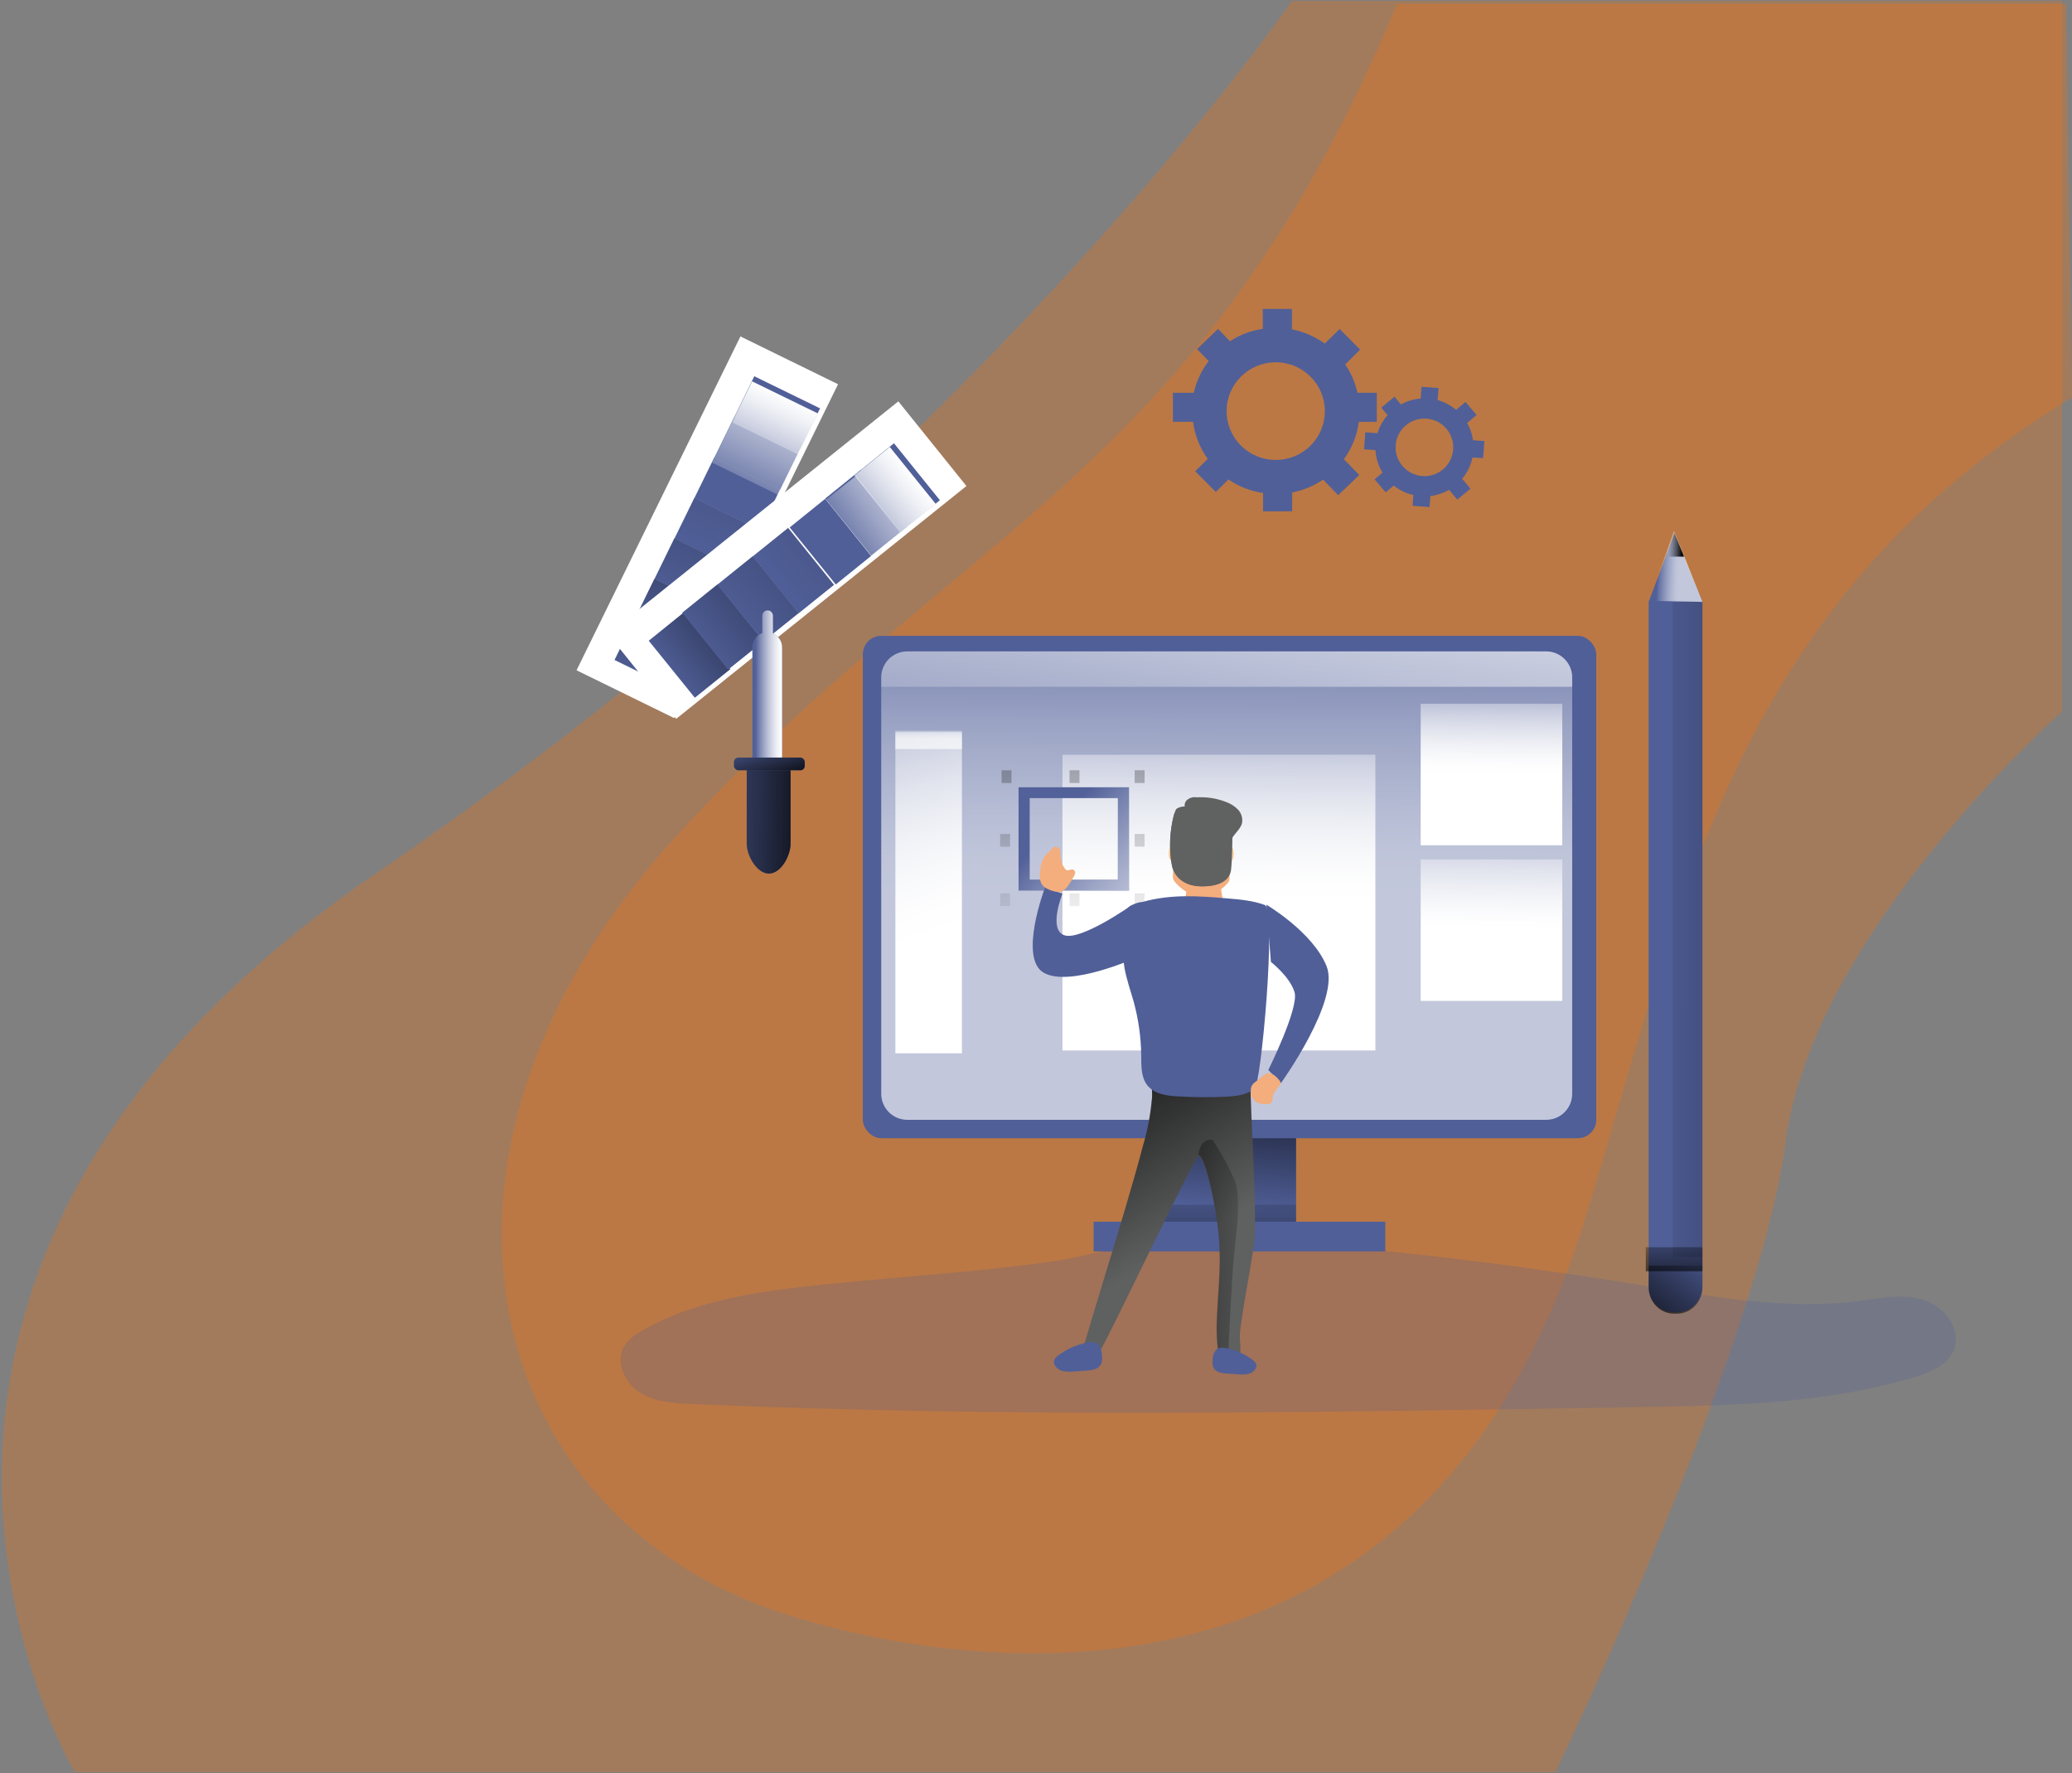 <svg width="1053" height="901" viewBox="0 0 1053 901" fill="none" xmlns="http://www.w3.org/2000/svg">
<rect x="0" y="0" width="1053" height="901" fill="#808080" stroke="none"/>
<path d="M344.5 424C488.5 267 610 241.5 710 2H1050L1053 202C877 308.5 853.064 466.889 805 621C710.5 924 420 827.933 391 817.5C240.546 763.373 200.5 581 344.5 424Z" fill="#FF7200" fill-opacity="0.27"/>
<path d="M191.5 443.5C495 236.314 656.5 0.5 656.5 0.5H1048V361.5C1048 361.5 921.5 473.5 907.5 580C893.5 686.5 790.5 900.5 790.5 900.5H38C38 900.5 -112 650.687 191.5 443.5Z" fill="#FF7200" fill-opacity="0.27"/>
<path opacity="0.24" d="M424.382 652.166C390.982 655.525 356.556 659.218 327.165 675.645C323.231 677.849 319.237 680.447 317.067 684.413C312.711 692.392 317.654 702.908 325.326 707.71C332.998 712.512 342.464 713.059 351.492 713.454C512.254 720.46 673.257 717.709 834.155 714.974C880.88 714.183 928.343 713.272 973.123 699.701C981.171 697.27 990.019 693.623 993.048 685.675C997.012 675.28 987.969 663.761 977.418 660.524C966.868 657.288 955.609 659.704 944.696 661.117C906.804 666.026 868.581 658.519 830.854 652.516C757 640.784 680.372 631.241 605.567 629.463C580.065 628.87 558.285 637.714 533.325 641.21C497.287 646.285 460.616 648.519 424.382 652.166Z" fill="#505F98"/>
<path d="M293 340.599L376.291 170.956L425.897 195.248L342.607 364.891L293 340.599Z" fill="white"/>
<path d="M312.304 335.371L322.452 314.637L355.864 330.947L345.715 351.682L312.304 335.371Z" fill="#505F98"/>
<path d="M312.304 335.371L322.452 314.637L355.864 330.947L345.715 351.682L312.304 335.371Z" fill="url(#paint0_linear_16_3)"/>
<path d="M322.454 314.798L332.603 294.064L366.014 310.374L355.865 331.109L322.454 314.798Z" fill="#505F98"/>
<path d="M322.454 314.798L332.603 294.064L366.014 310.374L355.865 331.109L322.454 314.798Z" fill="url(#paint1_linear_16_3)"/>
<path d="M332.591 294.219L342.739 273.484L376.151 289.795L366.002 310.529L332.591 294.219Z" fill="#505F98"/>
<path d="M332.591 294.219L342.739 273.484L376.151 289.795L366.002 310.529L332.591 294.219Z" fill="url(#paint2_linear_16_3)"/>
<path d="M342.756 273.661L352.904 252.927L386.316 269.237L376.167 289.972L342.756 273.661Z" fill="#505F98"/>
<path d="M342.756 273.661L352.904 252.927L386.316 269.237L376.167 289.972L342.756 273.661Z" fill="url(#paint3_linear_16_3)"/>
<path d="M352.899 253.068L363.048 232.334L396.459 248.644L386.31 269.379L352.899 253.068Z" fill="#505F98"/>
<path d="M363.049 232.511L373.198 211.776L406.609 228.086L396.46 248.821L363.049 232.511Z" fill="#505F98"/>
<path d="M373.186 211.931L383.334 191.197L416.746 207.507L406.597 228.242L373.186 211.931Z" fill="#505F98"/>
<path d="M361.907 235.091L372.056 214.356L405.467 230.666L395.319 251.401L361.907 235.091Z" fill="url(#paint4_linear_16_3)"/>
<path d="M372.064 214.504L382.213 193.77L415.624 210.08L405.475 230.815L372.064 214.504Z" fill="url(#paint5_linear_16_3)"/>
<rect x="588.159" y="569.032" width="70.519" height="58.964" fill="#505F98"/>
<rect x="588.159" y="569.032" width="70.519" height="58.964" fill="url(#paint6_linear_16_3)"/>
<rect x="438.487" y="323.107" width="372.741" height="255.273" rx="9.37" fill="#505F98"/>
<path opacity="0.65" d="M798.995 344.275V555.774C799.007 559.283 797.623 562.653 795.15 565.14C792.676 567.628 789.315 569.028 785.809 569.032H461.027C457.522 569.024 454.164 567.622 451.691 565.136C449.218 562.65 447.833 559.282 447.841 555.774V344.275C447.833 340.767 449.218 337.399 451.691 334.913C454.164 332.426 457.522 331.025 461.027 331.017H785.809C789.315 331.021 792.676 332.421 795.15 334.908C797.623 337.396 799.007 340.766 798.995 344.275V344.275Z" fill="url(#paint7_linear_16_3)"/>
<rect x="555.778" y="620.805" width="148.233" height="15.101" fill="#505F98"/>
<rect x="588.159" y="612.176" width="70.519" height="8.629" fill="url(#paint8_linear_16_3)"/>
<path fill-rule="evenodd" clip-rule="evenodd" d="M699.693 199.599V214.321L690.554 214.396C689.665 221.246 687.06 227.765 682.977 233.353L690.782 241.384L680.082 251.631L672.398 243.705C667.66 246.929 662.313 249.164 656.682 250.275V259.828H641.89V250.501C635.573 249.588 629.552 247.242 624.294 243.644L617.868 249.988L607.395 239.44L613.776 233.217C609.759 227.627 607.197 221.135 606.319 214.321H596.074V199.599H606.683C607.998 193.74 610.585 188.237 614.261 183.476L608.335 177.373L619.035 167.126L625.097 173.41C630.109 170.097 635.807 167.95 641.768 167.126V157H656.56V167.352C662.578 168.544 668.265 171.017 673.232 174.6L680.809 167.186L691.221 177.644L683.643 185.178C686.614 189.551 688.723 194.444 689.857 199.599H699.693ZM623.37 208.881C623.353 222.588 634.515 233.713 648.301 233.729C654.924 233.749 661.284 231.146 665.973 226.495C670.663 221.844 673.296 215.527 673.292 208.941C673.309 195.235 662.147 184.11 648.361 184.093C634.575 184.077 623.386 195.175 623.37 208.881Z" fill="#505F98"/>
<path fill-rule="evenodd" clip-rule="evenodd" d="M754.381 224.129L753.721 232.788L748.319 232.458C747.509 236.44 745.708 240.155 743.082 243.259L747.298 248.338L740.576 253.881L736.434 248.892C733.519 250.573 730.293 251.649 726.95 252.053L726.515 257.671L717.857 257.027L718.277 251.544C714.62 250.728 711.2 249.082 708.283 246.735L704.231 250.181L698.574 243.574L702.581 240.188C700.475 236.729 699.263 232.801 699.054 228.758L693.217 228.309L693.862 219.665L700.06 220.129C701.083 216.745 702.829 213.622 705.177 210.976L701.98 207.126L708.703 201.583L711.959 205.538C715.031 203.808 718.45 202.785 721.968 202.542L722.419 196.549L731.077 197.193L730.612 203.291C734.068 204.253 737.274 205.956 740.005 208.279L744.762 204.249L750.404 210.856L745.603 214.946C747.16 217.646 748.18 220.622 748.604 223.709L754.381 224.129ZM709.297 226.206C708.682 234.255 714.717 241.278 722.779 241.896C726.658 242.202 730.498 240.95 733.45 238.42C736.402 235.889 738.221 232.288 738.505 228.413C739.111 220.364 733.068 213.348 725.006 212.738C716.943 212.129 709.912 218.158 709.297 226.206Z" fill="#505F98"/>
<path d="M865.196 305.825V653.753C865.171 660.963 859.385 666.802 852.24 666.826H850.748C843.616 666.793 837.852 660.95 837.852 653.753V305.825L850.852 271.333L865.196 305.825Z" fill="#505F98"/>
<rect x="850.085" y="305.849" width="15.111" height="332.933" fill="url(#paint9_linear_16_3)"/>
<path opacity="0.65" d="M865.196 305.849L837.852 305.323L846.278 282.267L850.796 269.895L855.759 282.267L865.196 305.849V305.849Z" fill="url(#paint10_linear_16_3)"/>
<path d="M855.841 282.839H846.487L850.944 270.614L855.841 282.839V282.839Z" fill="url(#paint11_linear_16_3)"/>
<rect x="836.413" y="633.749" width="28.783" height="12.224" fill="url(#paint12_linear_16_3)"/>
<path d="M865.196 643.097V654.157C865.171 661.541 859.385 667.52 852.24 667.545H850.748C843.616 667.512 837.852 661.527 837.852 654.157V643.097H865.196Z" fill="url(#paint13_linear_16_3)"/>
<path d="M798.995 344.329V348.994H447.841V344.329C447.833 340.807 449.218 337.425 451.691 334.929C454.164 332.432 457.523 331.025 461.029 331.017H785.808C789.314 331.021 792.675 332.427 795.149 334.924C797.623 337.422 799.007 340.805 798.995 344.329V344.329Z" fill="url(#paint14_linear_16_3)"/>
<rect x="455.037" y="372.004" width="33.82" height="163.231" fill="url(#paint15_linear_16_3)"/>
<rect x="539.947" y="383.51" width="159.026" height="150.287" fill="url(#paint16_linear_16_3)"/>
<rect x="576.646" y="453.979" width="5.037" height="6.472" fill="url(#paint17_linear_16_3)"/>
<rect x="576.646" y="423.778" width="5.037" height="6.472" fill="url(#paint18_linear_16_3)"/>
<rect x="508.286" y="453.979" width="5.037" height="6.472" fill="url(#paint19_linear_16_3)"/>
<rect x="508.286" y="423.778" width="5.037" height="6.472" fill="url(#paint20_linear_16_3)"/>
<rect x="576.646" y="391.419" width="5.037" height="6.472" fill="url(#paint21_linear_16_3)"/>
<rect x="509.005" y="391.419" width="5.037" height="6.472" fill="url(#paint22_linear_16_3)"/>
<rect x="543.545" y="391.419" width="5.037" height="6.472" fill="url(#paint23_linear_16_3)"/>
<rect x="543.545" y="453.979" width="5.037" height="6.472" fill="url(#paint24_linear_16_3)"/>
<path fill-rule="evenodd" clip-rule="evenodd" d="M517.64 452.541H573.767V400.048H517.64V452.541ZM568.114 446.991H523.294V405.554H568.114V446.991Z" fill="#505F98"/>
<path fill-rule="evenodd" clip-rule="evenodd" d="M517.64 452.541H573.767V400.048H517.64V452.541ZM568.114 446.991H523.294V405.554H568.114V446.991Z" fill="url(#paint25_linear_16_3)"/>
<rect x="722" y="357.623" width="71.958" height="71.908" fill="url(#paint26_linear_16_3)"/>
<rect x="722" y="436.721" width="71.958" height="71.908" fill="url(#paint27_linear_16_3)"/>
<rect opacity="0.65" x="455.037" y="371.285" width="33.82" height="9.348" fill="url(#paint28_linear_16_3)"/>
<path d="M309.038 322.263L456.542 203.951L491.138 246.97L343.635 365.282L309.038 322.263Z" fill="white"/>
<path d="M329.693 325.591L347.718 311.051L371.148 340.021L353.122 354.561L329.693 325.591Z" fill="#505F98"/>
<path d="M329.693 325.591L347.718 311.051L371.148 340.021L353.122 354.561L329.693 325.591Z" fill="url(#paint29_linear_16_3)"/>
<path d="M346.676 311.378L364.676 296.904L387.999 325.833L369.999 340.307L346.676 311.378Z" fill="#505F98"/>
<path d="M346.676 311.378L364.676 296.904L387.999 325.833L369.999 340.307L346.676 311.378Z" fill="url(#paint30_linear_16_3)"/>
<path d="M364.613 297.048L382.613 282.574L405.936 311.503L387.936 325.977L364.613 297.048Z" fill="#505F98"/>
<path d="M364.613 297.048L382.613 282.574L405.936 311.503L387.936 325.977L364.613 297.048Z" fill="url(#paint31_linear_16_3)"/>
<path d="M382.538 282.728L400.538 268.254L423.861 297.183L405.861 311.657L382.538 282.728Z" fill="#505F98"/>
<path d="M382.538 282.728L400.538 268.254L423.861 297.183L405.861 311.657L382.538 282.728Z" fill="url(#paint32_linear_16_3)"/>
<path d="M401.32 268.018L419.345 253.478L442.775 282.448L424.749 296.988L401.32 268.018Z" fill="#505F98"/>
<path d="M419.354 253.349L437.38 238.81L460.809 267.779L442.784 282.319L419.354 253.349Z" fill="#505F98"/>
<path d="M436.33 239.731L454.33 225.257L477.653 254.185L459.653 268.66L436.33 239.731Z" fill="#505F98"/>
<path d="M457.916 270.771L442.744 282.839L419.778 253.919L434.95 241.851L457.916 270.771V270.771Z" fill="url(#paint33_linear_16_3)"/>
<path d="M434.204 241.598L452.204 227.124L475.527 256.052L457.527 270.526L434.204 241.598Z" fill="url(#paint34_linear_16_3)"/>
<path d="M397.471 328.967V417.306H382.36V328.967C382.36 325.703 384.387 322.798 387.407 321.733V312.914C387.407 311.395 388.612 310.164 390.098 310.164C391.585 310.164 392.79 311.395 392.79 312.914V321.882C395.608 323.06 397.455 325.856 397.471 328.967V328.967Z" fill="#505F98"/>
<path d="M397.471 328.967V417.306H382.36V328.967C382.36 325.703 384.387 322.798 387.407 321.733V312.914C387.407 311.395 388.612 310.164 390.098 310.164C391.585 310.164 392.79 311.395 392.79 312.914V321.882C395.608 323.06 397.455 325.856 397.471 328.967V328.967Z" fill="url(#paint35_linear_16_3)"/>
<rect x="373.005" y="384.948" width="35.979" height="6.472" rx="2.245" fill="#505F98"/>
<path d="M390.771 443.912V443.912C384.606 443.912 379.482 434.697 379.482 428.548V387.824H401.788V428.548C401.788 434.697 396.92 443.912 390.771 443.912Z" fill="#505F98"/>
<rect x="373.005" y="384.948" width="35.979" height="6.472" rx="2.245" fill="url(#paint36_linear_16_3)"/>
<path d="M390.771 443.912V443.912C384.606 443.912 379.482 434.827 379.482 428.766V391.419H401.788V428.766C401.788 434.827 396.92 443.912 390.771 443.912Z" fill="url(#paint37_linear_16_3)"/>
<path d="M534.653 487.057C534.168 484.494 533.863 480.866 534.793 480.616C536.755 480.064 534.653 487.057 534.653 487.057Z" fill="#28353D"/>
<path d="M637.667 627.641C637.318 636.698 630.298 669.982 630.07 679.054C630.07 682.073 630.875 686.707 629.903 689.62C627.897 695.794 620.786 694.948 619.859 691.311L619.51 689.499C616.212 671.869 621.515 651.868 619.51 628.849C618.309 614.796 612.718 587.701 609.056 587.52C607.126 587.52 563.077 680.382 559.248 686.103C557.364 688.986 552.061 688.533 549.493 690.858C546.925 693.182 570.887 620.456 580.931 582.026C583.273 574.093 584.8 565.946 585.489 557.708C585.762 552.953 584.228 551.353 588.619 549.949C591.658 548.983 595.867 549.255 599.119 549.029C602.659 548.757 635.586 548.697 635.586 551.021C635.266 563.64 638.518 606.72 637.667 627.641Z" fill="#606161"/>
<path d="M637.667 627.641C637.318 636.698 630.298 669.982 630.07 679.054C630.07 682.073 630.875 686.707 629.903 689.62C627.897 695.794 620.786 694.948 619.859 691.311L619.51 689.499C616.212 671.869 621.515 651.868 619.51 628.849C618.309 614.796 612.718 587.701 609.056 587.52C607.126 587.52 563.077 680.382 559.248 686.103C557.364 688.986 552.061 688.533 549.493 690.858C546.925 693.182 570.887 620.456 580.931 582.026C583.273 574.093 584.8 565.946 585.489 557.708C585.762 552.953 584.228 551.353 588.619 549.949C591.658 548.983 595.867 549.255 599.119 549.029C602.659 548.757 635.586 548.697 635.586 551.021C635.266 563.64 638.518 606.72 637.667 627.641Z" fill="url(#paint38_linear_16_3)"/>
<path d="M598.784 434.671C598.507 431.805 597.154 430.25 595.831 430.25C594.508 430.25 593.692 431.774 593.969 434.671C594.032 436.809 595.646 438.589 597.784 438.879C599.123 438.879 599.077 437.537 598.784 434.671Z" fill="#FFCD9C"/>
<path d="M622.078 434.679C622.258 431.807 623.579 430.25 624.944 430.25C626.31 430.25 627.195 431.777 626.985 434.679C626.966 436.846 625.352 438.653 623.234 438.879C621.883 438.879 621.868 437.55 622.078 434.679Z" fill="#FFCD9C"/>
<path d="M624.756 447.272C624.57 448.786 618.16 455.417 610.864 455.417C603.569 455.417 597.546 449.361 596.274 446.938C595.001 444.516 600.123 413.355 603.088 410.751C606.052 408.147 618.066 409.858 619.075 411.236C621.497 414.491 625.548 441.23 624.756 447.272Z" fill="#F4AD7D"/>
<path d="M621.741 423.761C620.749 424.237 616.855 414.316 616.038 412.65C615.221 410.984 615.352 409.274 616.344 408.798C617.336 408.322 618.794 409.303 619.611 410.954C620.428 412.605 622.718 423.3 621.741 423.761Z" fill="#FFCD9C"/>
<path d="M599.902 423.05C598.873 422.7 601.597 412.401 602.191 410.621C602.785 408.842 604.118 407.67 605.089 408.02C606.059 408.37 606.465 410.104 605.871 411.899C605.277 413.694 600.873 423.4 599.902 423.05Z" fill="#FFCD9C"/>
<path d="M603.984 446.069H619.634L621.979 460.898C613.454 465.488 608.483 464.982 601.831 459.886L603.984 446.069Z" fill="#F4AD7D"/>
<path d="M610.466 449.039C610.466 448.766 611.117 448.536 611.905 448.536C612.693 448.536 613.344 448.766 613.344 449.039C613.344 449.312 612.71 449.356 611.905 449.356C611.1 449.356 610.466 449.327 610.466 449.039Z" fill="#F4AD7D"/>
<path d="M625.59 442.336C626.183 438.802 627.149 413.501 624.78 410.152C622.41 406.803 608.224 404.637 606.072 405.16C601.255 406.327 602.097 409.768 602.097 409.768C600.665 409.79 599.264 410.176 598.028 410.89C596.376 411.996 592.9 427.941 595.674 440.001C596.922 445.424 601.832 450.14 610.313 450.37C620.758 450.647 624.873 446.714 625.59 442.336Z" fill="#606161"/>
<path d="M606.131 406.349C607.252 405.404 608.705 404.958 610.157 405.112C614.567 405.088 618.942 405.901 623.054 407.51C625.334 408.309 627.404 409.62 629.109 411.344C630.825 413.116 631.616 415.6 631.243 418.05C630.486 421.655 626.702 423.885 625.461 427.352C624.462 430.132 625.173 432.821 625.203 435.616C625.223 437.876 625.061 440.134 624.719 442.368C624.023 446.721 620.042 450.631 609.824 450.372C601.59 450.143 596.822 445.453 595.611 440.061C593.972 431.111 594.402 421.901 596.868 413.146C601.305 414.177 605.846 414.69 610.4 414.674C615.228 414.714 620.043 414.15 624.734 412.994C625.536 417.668 625.521 427.031 625.264 434.027" fill="#606161"/>
<path d="M580.871 458.261C578.402 458.467 576.023 459.289 573.95 460.652C570.399 463.45 570.129 468.67 570.189 473.213C570.068 479.507 570.504 485.8 571.493 492.017C572.556 497.718 574.489 503.194 576.077 508.774C578.58 517.856 579.894 527.226 579.987 536.649C579.987 541.824 579.897 547.51 583.118 551.556C586.639 555.949 592.871 556.806 598.474 557.122C606.429 557.588 614.414 557.649 622.369 557.318C627.702 557.077 633.38 556.55 637.605 553.271C640.975 550.654 648.87 462.096 642.743 459.855C636.616 457.614 630.024 457.042 623.522 456.501C608.946 455.267 595.223 454.289 580.871 458.261Z" fill="#505F98"/>
<path d="M626.762 641.868C625.981 651.909 624.117 688.399 624.117 688.399L619.367 688.234C616.106 670.702 621.351 650.814 619.367 627.923C618.18 613.949 612.649 587.006 609.027 586.826C610.109 577.82 616.196 579.171 616.196 579.171C620.623 585.782 624.441 592.78 627.604 600.08C631.226 609.566 627.559 631.781 626.762 641.868Z" fill="url(#paint39_linear_16_3)"/>
<path d="M537.34 689.135C536.598 689.683 536.035 690.434 535.72 691.293C535.552 692 535.62 692.742 535.915 693.407C536.754 695.105 538.343 696.322 540.218 696.704C542.071 697.057 543.968 697.122 545.841 696.897L551.839 696.497C553.365 696.461 554.879 696.218 556.337 695.773C557.797 695.321 559.002 694.294 559.666 692.934C560.019 691.934 560.157 690.871 560.07 689.815C560.07 684.921 558.331 680.945 552.903 682.142C547.218 683.196 541.877 685.596 537.34 689.135V689.135Z" fill="#505F98"/>
<path d="M636.959 691.32C637.641 691.821 638.157 692.504 638.446 693.286C638.6 693.923 638.539 694.591 638.274 695.191C637.509 696.729 636.05 697.829 634.331 698.163C632.636 698.491 630.898 698.553 629.183 698.346L623.738 697.981C622.353 697.951 620.978 697.736 619.654 697.34C618.319 696.93 617.219 695.997 616.618 694.765C616.296 693.86 616.169 692.9 616.243 691.945C616.243 687.525 617.808 683.883 622.799 685.01C627.973 685.967 632.833 688.132 636.959 691.32V691.32Z" fill="#505F98"/>
<path d="M643.566 459.732C643.566 459.732 667.091 473.512 674.157 490.932C681.222 508.352 651.017 550.336 651.017 550.336L644.553 543.73C644.553 543.73 660.319 512.051 657.882 504.128C655.444 496.204 645.896 488.82 645.896 488.82L643.566 459.732Z" fill="#505F98"/>
<path d="M576.646 486.956C576.646 486.956 543.936 501.611 530.644 494.419C517.352 487.227 531.036 451.103 531.036 451.103L539.938 454.125C539.938 454.125 532.5 472.542 541.009 475.277C549.518 478.011 575.016 460.047 575.016 460.047L576.646 486.956Z" fill="#505F98"/>
<path d="M638.228 549.6C637.287 550.211 636.524 551.032 636.009 551.988C635.7 552.799 635.589 553.664 635.684 554.52C635.626 556.598 636.572 558.59 638.259 559.948C639.444 560.583 640.772 560.949 642.137 561.019C642.973 561.156 643.829 561.156 644.665 561.019C645.519 560.867 646.231 560.322 646.558 559.572C646.67 559.097 646.716 558.61 646.698 558.124C646.806 555.736 648.606 553.782 650.095 551.828C650.455 551.451 650.687 550.983 650.762 550.482C650.753 549.929 650.546 549.393 650.172 548.963C649.164 547.602 646.667 545.098 644.665 545.315C642.664 545.533 639.779 548.413 638.228 549.6Z" fill="#F4AD7D"/>
<path d="M545.552 445.663C545.978 445.071 546.269 444.4 546.405 443.695C546.514 442.965 546.128 442.249 545.442 441.907C544.351 441.501 543.056 442.568 541.982 442.117C541.618 441.924 541.313 441.644 541.097 441.306C539.828 439.558 539.1 437.507 538.996 435.386C539.057 434.256 538.951 433.123 538.68 432.02C538.36 430.887 537.222 430.141 535.994 430.263C534.983 430.488 534.414 431.465 533.782 432.246C533.15 433.027 531.886 433.959 531.064 434.935C529.662 436.942 528.859 439.274 528.742 441.681C528.299 444.686 528.015 448.127 530.227 450.291C531.933 451.958 537.131 453.927 539.517 453.04C542.155 452.048 544.225 447.827 545.552 445.663Z" fill="#F4AD7D"/>
<defs>
<linearGradient id="paint0_linear_16_3" x1="401.605" y1="383.629" x2="448.168" y2="291.18" gradientUnits="userSpaceOnUse">
<stop stop-color="#010101" stop-opacity="0.01"/>
<stop offset="0.95" stop-color="#010101"/>
</linearGradient>
<linearGradient id="paint1_linear_16_3" x1="441.27" y1="380.896" x2="508.039" y2="250.318" gradientUnits="userSpaceOnUse">
<stop stop-color="#010101" stop-opacity="0.01"/>
<stop offset="0.95" stop-color="#010101"/>
</linearGradient>
<linearGradient id="paint2_linear_16_3" x1="527.546" y1="387.171" x2="626.314" y2="164.154" gradientUnits="userSpaceOnUse">
<stop stop-color="#010101" stop-opacity="0.01"/>
<stop offset="0.95" stop-color="#010101"/>
</linearGradient>
<linearGradient id="paint3_linear_16_3" x1="619.469" y1="399.03" x2="766.83" y2="77.311" gradientUnits="userSpaceOnUse">
<stop stop-color="#010101" stop-opacity="0.01"/>
<stop offset="0.36" stop-color="#010101" stop-opacity="0.36"/>
<stop offset="0.95" stop-color="#010101"/>
</linearGradient>
<linearGradient id="paint4_linear_16_3" x1="512.576" y1="323.513" x2="596.823" y2="149.787" gradientUnits="userSpaceOnUse">
<stop stop-color="white" stop-opacity="0.01"/>
<stop offset="0.07" stop-color="white" stop-opacity="0.22"/>
<stop offset="0.16" stop-color="white" stop-opacity="0.45"/>
<stop offset="0.25" stop-color="white" stop-opacity="0.65"/>
<stop offset="0.33" stop-color="white" stop-opacity="0.8"/>
<stop offset="0.4" stop-color="white" stop-opacity="0.91"/>
<stop offset="0.46" stop-color="white" stop-opacity="0.98"/>
<stop offset="0.51" stop-color="white"/>
</linearGradient>
<linearGradient id="paint5_linear_16_3" x1="456.433" y1="285.315" x2="502.595" y2="187.6" gradientUnits="userSpaceOnUse">
<stop stop-color="white" stop-opacity="0.01"/>
<stop offset="0.07" stop-color="white" stop-opacity="0.22"/>
<stop offset="0.16" stop-color="white" stop-opacity="0.45"/>
<stop offset="0.25" stop-color="white" stop-opacity="0.65"/>
<stop offset="0.33" stop-color="white" stop-opacity="0.8"/>
<stop offset="0.4" stop-color="white" stop-opacity="0.91"/>
<stop offset="0.46" stop-color="white" stop-opacity="0.98"/>
<stop offset="0.51" stop-color="white"/>
</linearGradient>
<linearGradient id="paint6_linear_16_3" x1="675.983" y1="618.16" x2="683.477" y2="527.026" gradientUnits="userSpaceOnUse">
<stop stop-color="#010101" stop-opacity="0.01"/>
<stop offset="0.95" stop-color="#010101"/>
</linearGradient>
<linearGradient id="paint7_linear_16_3" x1="387.12" y1="285.367" x2="385.168" y2="608.632" gradientUnits="userSpaceOnUse">
<stop stop-color="white" stop-opacity="0.01"/>
<stop offset="0.07" stop-color="white" stop-opacity="0.22"/>
<stop offset="0.16" stop-color="white" stop-opacity="0.45"/>
<stop offset="0.25" stop-color="white" stop-opacity="0.65"/>
<stop offset="0.33" stop-color="white" stop-opacity="0.8"/>
<stop offset="0.4" stop-color="white" stop-opacity="0.91"/>
<stop offset="0.46" stop-color="white" stop-opacity="0.98"/>
<stop offset="0.51" stop-color="white"/>
</linearGradient>
<linearGradient id="paint8_linear_16_3" x1="204.723" y1="600.005" x2="204.795" y2="702.282" gradientUnits="userSpaceOnUse">
<stop stop-color="#010101" stop-opacity="0.01"/>
<stop offset="0.95" stop-color="#010101"/>
</linearGradient>
<linearGradient id="paint9_linear_16_3" x1="834.99" y1="2896.03" x2="1055.17" y2="2896.07" gradientUnits="userSpaceOnUse">
<stop stop-color="#010101" stop-opacity="0.01"/>
<stop offset="0.95" stop-color="#010101"/>
</linearGradient>
<linearGradient id="paint10_linear_16_3" x1="841.746" y1="301.785" x2="863.562" y2="302.735" gradientUnits="userSpaceOnUse">
<stop stop-color="white" stop-opacity="0.01"/>
<stop offset="0.07" stop-color="white" stop-opacity="0.22"/>
<stop offset="0.16" stop-color="white" stop-opacity="0.45"/>
<stop offset="0.25" stop-color="white" stop-opacity="0.65"/>
<stop offset="0.33" stop-color="white" stop-opacity="0.8"/>
<stop offset="0.4" stop-color="white" stop-opacity="0.91"/>
<stop offset="0.46" stop-color="white" stop-opacity="0.98"/>
<stop offset="0.51" stop-color="white"/>
</linearGradient>
<linearGradient id="paint11_linear_16_3" x1="847.831" y1="281.538" x2="855.274" y2="281.86" gradientUnits="userSpaceOnUse">
<stop stop-color="#010101" stop-opacity="0.01"/>
<stop offset="0.95" stop-color="#010101"/>
</linearGradient>
<linearGradient id="paint12_linear_16_3" x1="792.725" y1="619.951" x2="792.946" y2="668.852" gradientUnits="userSpaceOnUse">
<stop stop-color="#010101" stop-opacity="0.01"/>
<stop offset="0.95" stop-color="#010101"/>
</linearGradient>
<linearGradient id="paint13_linear_16_3" x1="842.197" y1="613.098" x2="800.248" y2="665.071" gradientUnits="userSpaceOnUse">
<stop stop-color="#010101" stop-opacity="0.01"/>
<stop offset="0.95" stop-color="#010101"/>
</linearGradient>
<linearGradient id="paint14_linear_16_3" x1="1033.4" y1="417.282" x2="1057.98" y2="124.537" gradientUnits="userSpaceOnUse">
<stop stop-color="white" stop-opacity="0.01"/>
<stop offset="0.07" stop-color="white" stop-opacity="0.22"/>
<stop offset="0.16" stop-color="white" stop-opacity="0.45"/>
<stop offset="0.25" stop-color="white" stop-opacity="0.65"/>
<stop offset="0.33" stop-color="white" stop-opacity="0.8"/>
<stop offset="0.4" stop-color="white" stop-opacity="0.91"/>
<stop offset="0.46" stop-color="white" stop-opacity="0.98"/>
<stop offset="0.51" stop-color="white"/>
</linearGradient>
<linearGradient id="paint15_linear_16_3" x1="438.807" y1="338.114" x2="538.045" y2="602.931" gradientUnits="userSpaceOnUse">
<stop stop-color="white" stop-opacity="0.01"/>
<stop offset="0.07" stop-color="white" stop-opacity="0.22"/>
<stop offset="0.16" stop-color="white" stop-opacity="0.45"/>
<stop offset="0.25" stop-color="white" stop-opacity="0.65"/>
<stop offset="0.33" stop-color="white" stop-opacity="0.8"/>
<stop offset="0.4" stop-color="white" stop-opacity="0.91"/>
<stop offset="0.46" stop-color="white" stop-opacity="0.98"/>
<stop offset="0.51" stop-color="white"/>
</linearGradient>
<linearGradient id="paint16_linear_16_3" x1="513.253" y1="354.739" x2="510.862" y2="558.029" gradientUnits="userSpaceOnUse">
<stop stop-color="white" stop-opacity="0.01"/>
<stop offset="0.07" stop-color="white" stop-opacity="0.22"/>
<stop offset="0.16" stop-color="white" stop-opacity="0.45"/>
<stop offset="0.25" stop-color="white" stop-opacity="0.65"/>
<stop offset="0.33" stop-color="white" stop-opacity="0.8"/>
<stop offset="0.4" stop-color="white" stop-opacity="0.91"/>
<stop offset="0.46" stop-color="white" stop-opacity="0.98"/>
<stop offset="0.51" stop-color="white"/>
</linearGradient>
<linearGradient id="paint17_linear_16_3" x1="740.363" y1="492.597" x2="754.16" y2="77.028" gradientUnits="userSpaceOnUse">
<stop stop-color="#010101" stop-opacity="0.01"/>
<stop offset="0.95" stop-color="#010101"/>
</linearGradient>
<linearGradient id="paint18_linear_16_3" x1="739.75" y1="492.842" x2="753.548" y2="77.272" gradientUnits="userSpaceOnUse">
<stop stop-color="#010101" stop-opacity="0.01"/>
<stop offset="0.95" stop-color="#010101"/>
</linearGradient>
<linearGradient id="paint19_linear_16_3" x1="672.028" y1="490.907" x2="685.846" y2="75.338" gradientUnits="userSpaceOnUse">
<stop stop-color="#010101" stop-opacity="0.01"/>
<stop offset="0.95" stop-color="#010101"/>
</linearGradient>
<linearGradient id="paint20_linear_16_3" x1="671.416" y1="491.151" x2="685.234" y2="75.583" gradientUnits="userSpaceOnUse">
<stop stop-color="#010101" stop-opacity="0.01"/>
<stop offset="0.95" stop-color="#010101"/>
</linearGradient>
<linearGradient id="paint21_linear_16_3" x1="739.076" y1="493.921" x2="752.893" y2="78.352" gradientUnits="userSpaceOnUse">
<stop stop-color="#010101" stop-opacity="0.01"/>
<stop offset="0.95" stop-color="#010101"/>
</linearGradient>
<linearGradient id="paint22_linear_16_3" x1="671.46" y1="492.26" x2="685.258" y2="76.691" gradientUnits="userSpaceOnUse">
<stop stop-color="#010101" stop-opacity="0.01"/>
<stop offset="0.95" stop-color="#010101"/>
</linearGradient>
<linearGradient id="paint23_linear_16_3" x1="705.969" y1="493.094" x2="719.787" y2="77.541" gradientUnits="userSpaceOnUse">
<stop stop-color="#010101" stop-opacity="0.01"/>
<stop offset="0.95" stop-color="#010101"/>
</linearGradient>
<linearGradient id="paint24_linear_16_3" x1="707.275" y1="491.259" x2="721.093" y2="75.69" gradientUnits="userSpaceOnUse">
<stop stop-color="#010101" stop-opacity="0.01"/>
<stop offset="0.95" stop-color="#010101"/>
</linearGradient>
<linearGradient id="paint25_linear_16_3" x1="459.137" y1="501.726" x2="626.13" y2="657.546" gradientUnits="userSpaceOnUse">
<stop stop-color="white" stop-opacity="0.01"/>
<stop offset="0.07" stop-color="white" stop-opacity="0.22"/>
<stop offset="0.16" stop-color="white" stop-opacity="0.45"/>
<stop offset="0.25" stop-color="white" stop-opacity="0.65"/>
<stop offset="0.33" stop-color="white" stop-opacity="0.8"/>
<stop offset="0.4" stop-color="white" stop-opacity="0.91"/>
<stop offset="0.46" stop-color="white" stop-opacity="0.98"/>
<stop offset="0.51" stop-color="white"/>
</linearGradient>
<linearGradient id="paint26_linear_16_3" x1="709.999" y1="343.862" x2="708.716" y2="441.054" gradientUnits="userSpaceOnUse">
<stop stop-color="white" stop-opacity="0.01"/>
<stop offset="0.07" stop-color="white" stop-opacity="0.22"/>
<stop offset="0.16" stop-color="white" stop-opacity="0.45"/>
<stop offset="0.25" stop-color="white" stop-opacity="0.65"/>
<stop offset="0.33" stop-color="white" stop-opacity="0.8"/>
<stop offset="0.4" stop-color="white" stop-opacity="0.91"/>
<stop offset="0.46" stop-color="white" stop-opacity="0.98"/>
<stop offset="0.51" stop-color="white"/>
</linearGradient>
<linearGradient id="paint27_linear_16_3" x1="709.999" y1="422.961" x2="708.716" y2="520.153" gradientUnits="userSpaceOnUse">
<stop stop-color="white" stop-opacity="0.01"/>
<stop offset="0.07" stop-color="white" stop-opacity="0.22"/>
<stop offset="0.16" stop-color="white" stop-opacity="0.45"/>
<stop offset="0.25" stop-color="white" stop-opacity="0.65"/>
<stop offset="0.33" stop-color="white" stop-opacity="0.8"/>
<stop offset="0.4" stop-color="white" stop-opacity="0.91"/>
<stop offset="0.46" stop-color="white" stop-opacity="0.98"/>
<stop offset="0.51" stop-color="white"/>
</linearGradient>
<linearGradient id="paint28_linear_16_3" x1="448.37" y1="369.33" x2="448.357" y2="382.418" gradientUnits="userSpaceOnUse">
<stop stop-color="white" stop-opacity="0.01"/>
<stop offset="0.07" stop-color="white" stop-opacity="0.22"/>
<stop offset="0.16" stop-color="white" stop-opacity="0.45"/>
<stop offset="0.25" stop-color="white" stop-opacity="0.65"/>
<stop offset="0.33" stop-color="white" stop-opacity="0.8"/>
<stop offset="0.4" stop-color="white" stop-opacity="0.91"/>
<stop offset="0.46" stop-color="white" stop-opacity="0.98"/>
<stop offset="0.51" stop-color="white"/>
</linearGradient>
<linearGradient id="paint29_linear_16_3" x1="390.34" y1="407.276" x2="471.906" y2="342.979" gradientUnits="userSpaceOnUse">
<stop stop-color="#010101" stop-opacity="0.01"/>
<stop offset="0.95" stop-color="#010101"/>
</linearGradient>
<linearGradient id="paint30_linear_16_3" x1="426.178" y1="421.612" x2="542.149" y2="331.64" gradientUnits="userSpaceOnUse">
<stop stop-color="#010101" stop-opacity="0.01"/>
<stop offset="0.95" stop-color="#010101"/>
</linearGradient>
<linearGradient id="paint31_linear_16_3" x1="501.641" y1="463.868" x2="685.843" y2="303.712" gradientUnits="userSpaceOnUse">
<stop stop-color="#010101" stop-opacity="0.01"/>
<stop offset="0.95" stop-color="#010101"/>
</linearGradient>
<linearGradient id="paint32_linear_16_3" x1="579.848" y1="513.565" x2="849.993" y2="284.601" gradientUnits="userSpaceOnUse">
<stop stop-color="#010101" stop-opacity="0.01"/>
<stop offset="0.36" stop-color="#010101" stop-opacity="0.36"/>
<stop offset="0.95" stop-color="#010101"/>
</linearGradient>
<linearGradient id="paint33_linear_16_3" x1="470.734" y1="343.062" x2="602.281" y2="248.554" gradientUnits="userSpaceOnUse">
<stop stop-color="white" stop-opacity="0.01"/>
<stop offset="0.07" stop-color="white" stop-opacity="0.22"/>
<stop offset="0.16" stop-color="white" stop-opacity="0.45"/>
<stop offset="0.25" stop-color="white" stop-opacity="0.65"/>
<stop offset="0.33" stop-color="white" stop-opacity="0.8"/>
<stop offset="0.4" stop-color="white" stop-opacity="0.91"/>
<stop offset="0.46" stop-color="white" stop-opacity="0.98"/>
<stop offset="0.51" stop-color="white"/>
</linearGradient>
<linearGradient id="paint34_linear_16_3" x1="480.523" y1="341.456" x2="563.834" y2="272.526" gradientUnits="userSpaceOnUse">
<stop stop-color="white" stop-opacity="0.01"/>
<stop offset="0.07" stop-color="white" stop-opacity="0.22"/>
<stop offset="0.16" stop-color="white" stop-opacity="0.45"/>
<stop offset="0.25" stop-color="white" stop-opacity="0.65"/>
<stop offset="0.33" stop-color="white" stop-opacity="0.8"/>
<stop offset="0.4" stop-color="white" stop-opacity="0.91"/>
<stop offset="0.46" stop-color="white" stop-opacity="0.98"/>
<stop offset="0.51" stop-color="white"/>
</linearGradient>
<linearGradient id="paint35_linear_16_3" x1="383.869" y1="460.986" x2="411.327" y2="461.002" gradientUnits="userSpaceOnUse">
<stop stop-color="white" stop-opacity="0.01"/>
<stop offset="0.07" stop-color="white" stop-opacity="0.22"/>
<stop offset="0.16" stop-color="white" stop-opacity="0.45"/>
<stop offset="0.25" stop-color="white" stop-opacity="0.65"/>
<stop offset="0.33" stop-color="white" stop-opacity="0.8"/>
<stop offset="0.4" stop-color="white" stop-opacity="0.91"/>
<stop offset="0.46" stop-color="white" stop-opacity="0.98"/>
<stop offset="0.51" stop-color="white"/>
</linearGradient>
<linearGradient id="paint36_linear_16_3" x1="331.167" y1="390.844" x2="339.545" y2="418.696" gradientUnits="userSpaceOnUse">
<stop stop-color="#010101" stop-opacity="0.01"/>
<stop offset="0.95" stop-color="#010101"/>
</linearGradient>
<linearGradient id="paint37_linear_16_3" x1="348.998" y1="497.795" x2="421.555" y2="499.264" gradientUnits="userSpaceOnUse">
<stop stop-color="#010101" stop-opacity="0.01"/>
<stop offset="0.95" stop-color="#010101"/>
</linearGradient>
<linearGradient id="paint38_linear_16_3" x1="638.622" y1="611.106" x2="569.524" y2="492.617" gradientUnits="userSpaceOnUse">
<stop stop-color="#010101" stop-opacity="0.01"/>
<stop offset="0.95" stop-color="#010101"/>
</linearGradient>
<linearGradient id="paint39_linear_16_3" x1="639.357" y1="279.165" x2="515.039" y2="282.667" gradientUnits="userSpaceOnUse">
<stop stop-color="#010101" stop-opacity="0.01"/>
<stop offset="0.95" stop-color="#010101"/>
</linearGradient>
</defs>
</svg>
